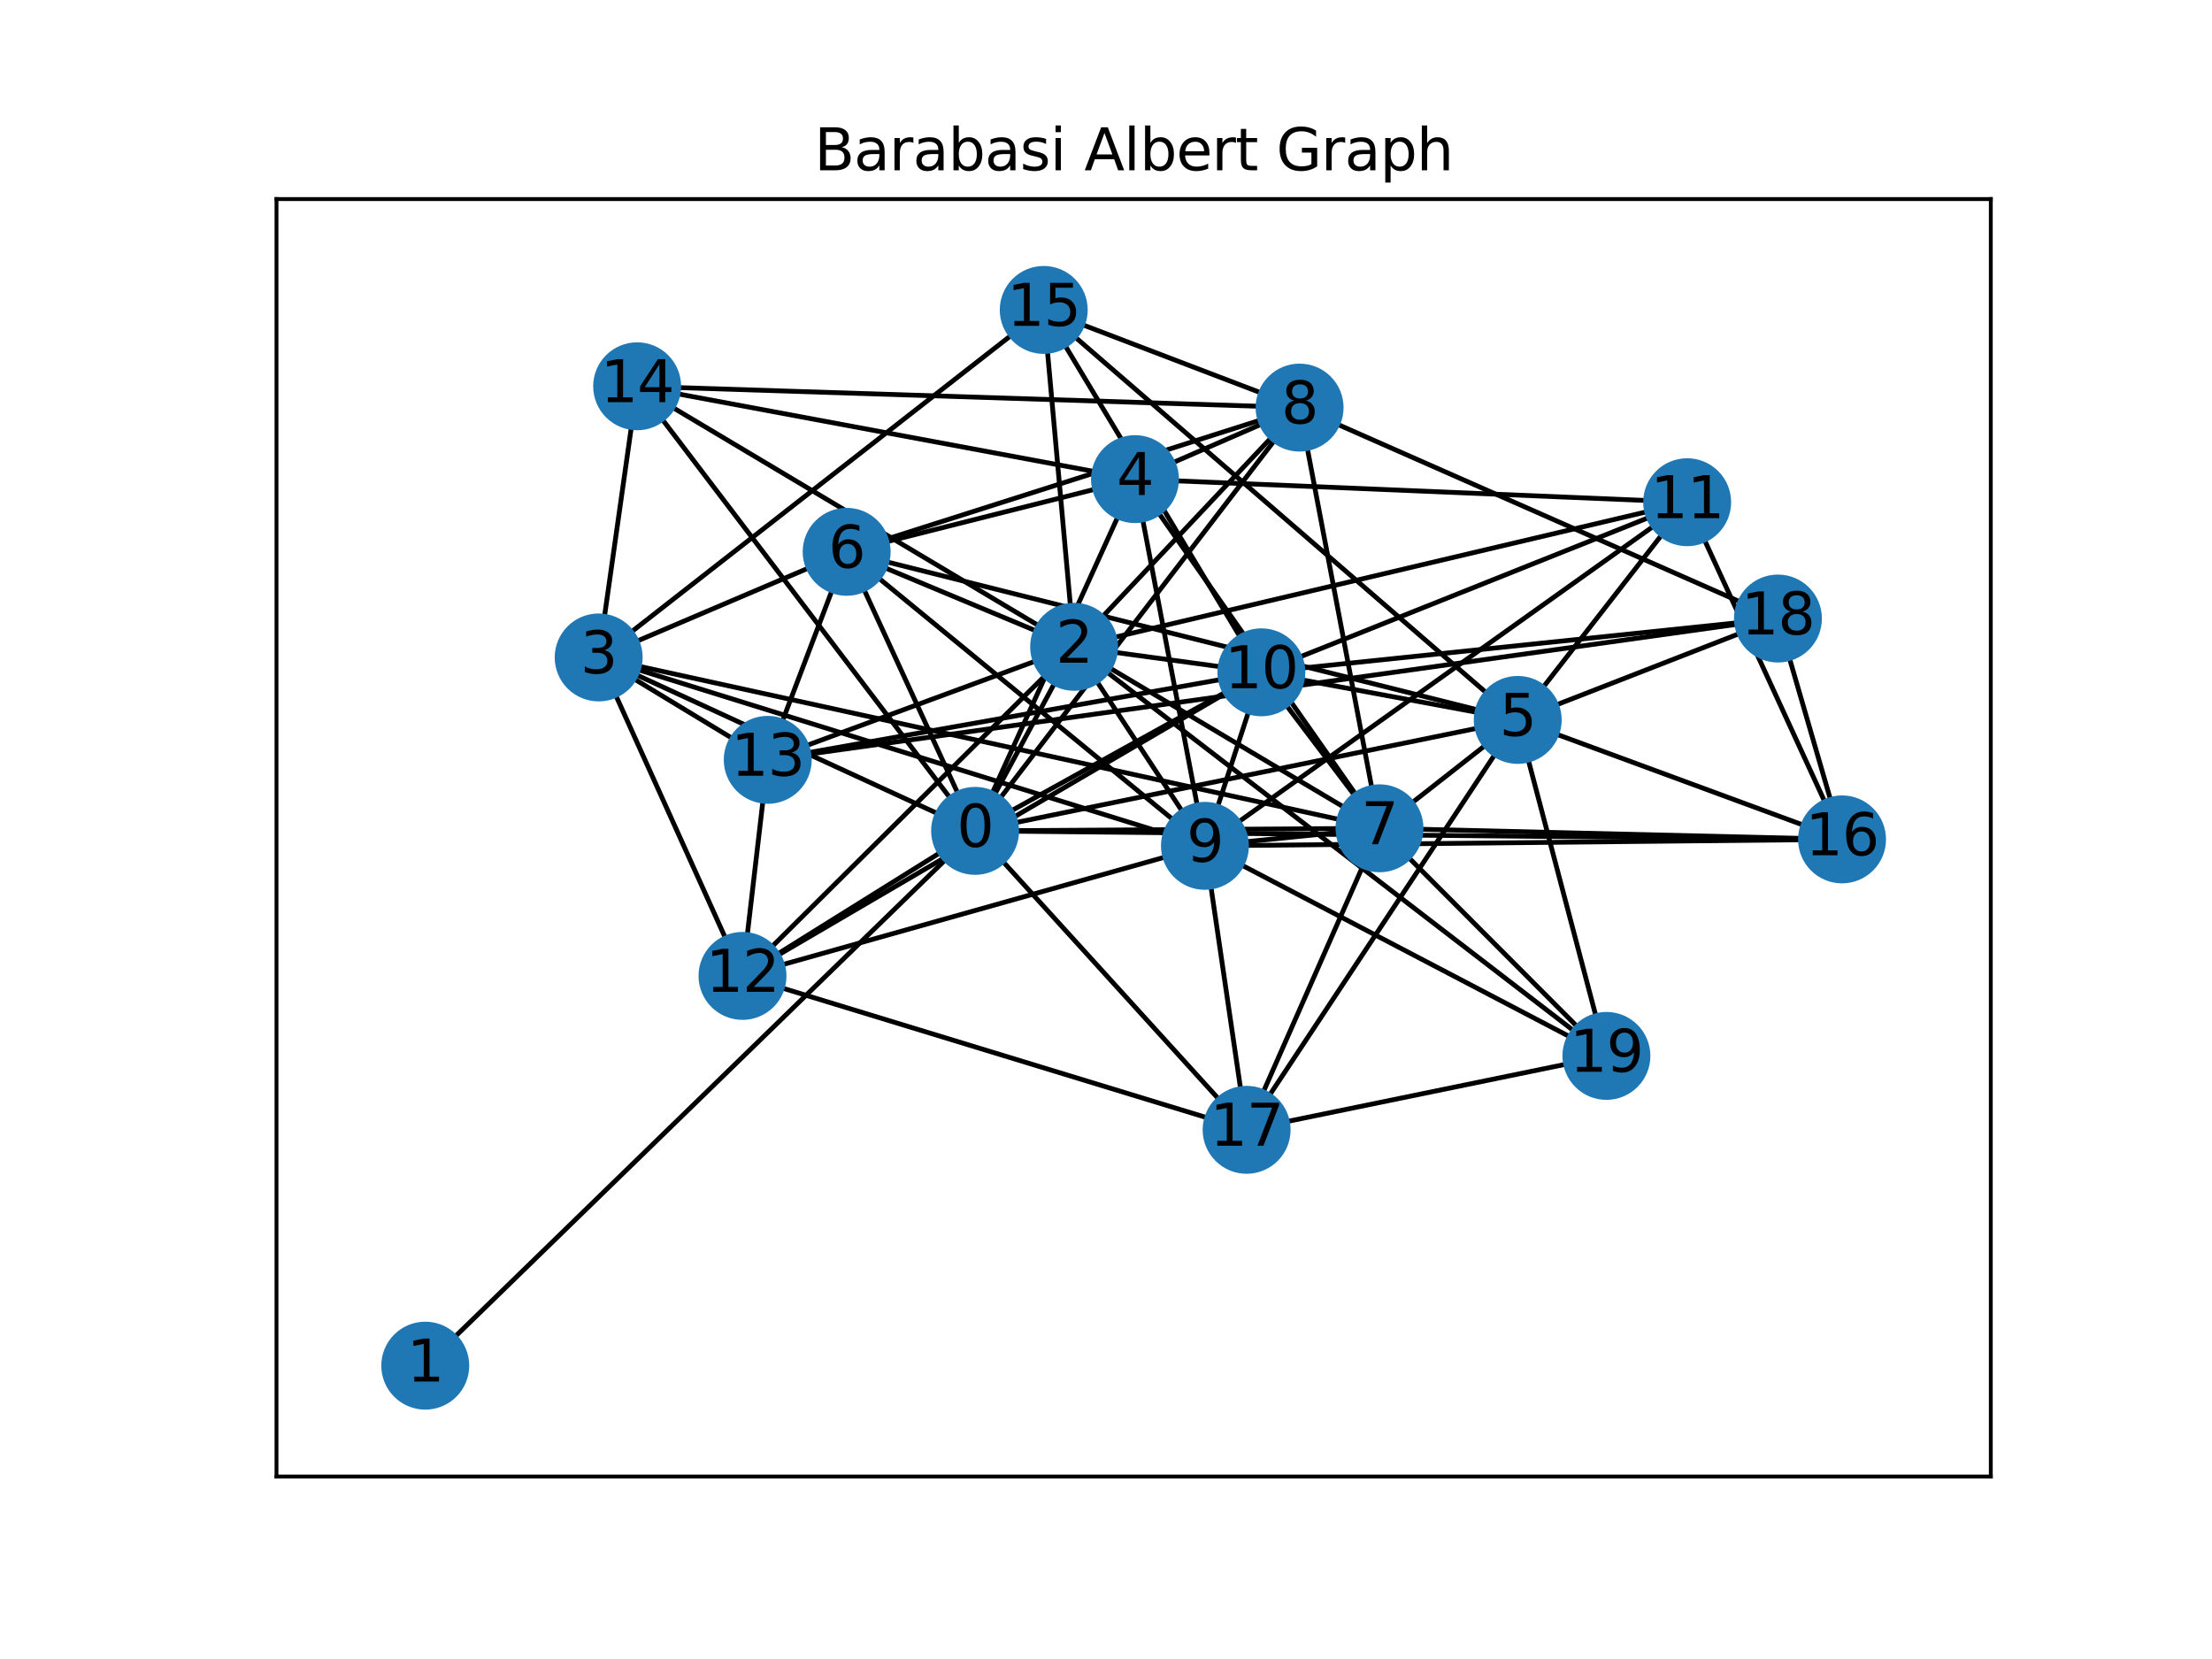 <?xml version="1.0" encoding="utf-8" standalone="no"?>
<!DOCTYPE svg PUBLIC "-//W3C//DTD SVG 1.1//EN"
  "http://www.w3.org/Graphics/SVG/1.1/DTD/svg11.dtd">
<svg height="345.6pt" version="1.1" viewBox="0 0 460.8 345.6" width="460.8pt" xmlns="http://www.w3.org/2000/svg" xmlns:xlink="http://www.w3.org/1999/xlink">
 <defs>
  <style type="text/css">*{stroke-linecap:butt;stroke-linejoin:round;}</style>
 </defs>
 <g id="figure_1">
  <g id="patch_1">
   <path d="M 0 345.6 
L 460.8 345.6 
L 460.8 0 
L 0 0 
z
" style="fill:#ffffff;"/>
  </g>
  <g id="axes_1">
   <g id="patch_2">
    <path d="M 57.6 307.584 
L 414.72 307.584 
L 414.72 41.472 
L 57.6 41.472 
z
" style="fill:#ffffff;"/>
   </g>
   <g id="LineCollection_1">
    <path clip-path="url(#pb4a259e70f)" d="M 203.13 173.086 
L 88.59 284.492 
" style="fill:none;stroke:#000000;"/>
    <path clip-path="url(#pb4a259e70f)" d="M 203.13 173.086 
L 223.761 134.743 
" style="fill:none;stroke:#000000;"/>
    <path clip-path="url(#pb4a259e70f)" d="M 203.13 173.086 
L 124.715 136.957 
" style="fill:none;stroke:#000000;"/>
    <path clip-path="url(#pb4a259e70f)" d="M 203.13 173.086 
L 236.437 99.809 
" style="fill:none;stroke:#000000;"/>
    <path clip-path="url(#pb4a259e70f)" d="M 203.13 173.086 
L 316.169 149.973 
" style="fill:none;stroke:#000000;"/>
    <path clip-path="url(#pb4a259e70f)" d="M 203.13 173.086 
L 176.374 114.954 
" style="fill:none;stroke:#000000;"/>
    <path clip-path="url(#pb4a259e70f)" d="M 203.13 173.086 
L 287.371 172.55 
" style="fill:none;stroke:#000000;"/>
    <path clip-path="url(#pb4a259e70f)" d="M 203.13 173.086 
L 270.728 84.911 
" style="fill:none;stroke:#000000;"/>
    <path clip-path="url(#pb4a259e70f)" d="M 203.13 173.086 
L 262.765 140.056 
" style="fill:none;stroke:#000000;"/>
    <path clip-path="url(#pb4a259e70f)" d="M 203.13 173.086 
L 154.677 203.299 
" style="fill:none;stroke:#000000;"/>
    <path clip-path="url(#pb4a259e70f)" d="M 203.13 173.086 
L 132.729 80.471 
" style="fill:none;stroke:#000000;"/>
    <path clip-path="url(#pb4a259e70f)" d="M 203.13 173.086 
L 383.73 174.858 
" style="fill:none;stroke:#000000;"/>
    <path clip-path="url(#pb4a259e70f)" d="M 203.13 173.086 
L 259.694 235.361 
" style="fill:none;stroke:#000000;"/>
    <path clip-path="url(#pb4a259e70f)" d="M 223.761 134.743 
L 176.374 114.954 
" style="fill:none;stroke:#000000;"/>
    <path clip-path="url(#pb4a259e70f)" d="M 223.761 134.743 
L 287.371 172.55 
" style="fill:none;stroke:#000000;"/>
    <path clip-path="url(#pb4a259e70f)" d="M 223.761 134.743 
L 270.728 84.911 
" style="fill:none;stroke:#000000;"/>
    <path clip-path="url(#pb4a259e70f)" d="M 223.761 134.743 
L 251.009 176.205 
" style="fill:none;stroke:#000000;"/>
    <path clip-path="url(#pb4a259e70f)" d="M 223.761 134.743 
L 262.765 140.056 
" style="fill:none;stroke:#000000;"/>
    <path clip-path="url(#pb4a259e70f)" d="M 223.761 134.743 
L 351.466 104.623 
" style="fill:none;stroke:#000000;"/>
    <path clip-path="url(#pb4a259e70f)" d="M 223.761 134.743 
L 154.677 203.299 
" style="fill:none;stroke:#000000;"/>
    <path clip-path="url(#pb4a259e70f)" d="M 223.761 134.743 
L 159.934 158.29 
" style="fill:none;stroke:#000000;"/>
    <path clip-path="url(#pb4a259e70f)" d="M 223.761 134.743 
L 132.729 80.471 
" style="fill:none;stroke:#000000;"/>
    <path clip-path="url(#pb4a259e70f)" d="M 223.761 134.743 
L 217.429 64.564 
" style="fill:none;stroke:#000000;"/>
    <path clip-path="url(#pb4a259e70f)" d="M 223.761 134.743 
L 334.644 219.963 
" style="fill:none;stroke:#000000;"/>
    <path clip-path="url(#pb4a259e70f)" d="M 124.715 136.957 
L 176.374 114.954 
" style="fill:none;stroke:#000000;"/>
    <path clip-path="url(#pb4a259e70f)" d="M 124.715 136.957 
L 287.371 172.55 
" style="fill:none;stroke:#000000;"/>
    <path clip-path="url(#pb4a259e70f)" d="M 124.715 136.957 
L 251.009 176.205 
" style="fill:none;stroke:#000000;"/>
    <path clip-path="url(#pb4a259e70f)" d="M 124.715 136.957 
L 154.677 203.299 
" style="fill:none;stroke:#000000;"/>
    <path clip-path="url(#pb4a259e70f)" d="M 124.715 136.957 
L 159.934 158.29 
" style="fill:none;stroke:#000000;"/>
    <path clip-path="url(#pb4a259e70f)" d="M 124.715 136.957 
L 132.729 80.471 
" style="fill:none;stroke:#000000;"/>
    <path clip-path="url(#pb4a259e70f)" d="M 124.715 136.957 
L 217.429 64.564 
" style="fill:none;stroke:#000000;"/>
    <path clip-path="url(#pb4a259e70f)" d="M 236.437 99.809 
L 176.374 114.954 
" style="fill:none;stroke:#000000;"/>
    <path clip-path="url(#pb4a259e70f)" d="M 236.437 99.809 
L 287.371 172.55 
" style="fill:none;stroke:#000000;"/>
    <path clip-path="url(#pb4a259e70f)" d="M 236.437 99.809 
L 270.728 84.911 
" style="fill:none;stroke:#000000;"/>
    <path clip-path="url(#pb4a259e70f)" d="M 236.437 99.809 
L 251.009 176.205 
" style="fill:none;stroke:#000000;"/>
    <path clip-path="url(#pb4a259e70f)" d="M 236.437 99.809 
L 351.466 104.623 
" style="fill:none;stroke:#000000;"/>
    <path clip-path="url(#pb4a259e70f)" d="M 236.437 99.809 
L 132.729 80.471 
" style="fill:none;stroke:#000000;"/>
    <path clip-path="url(#pb4a259e70f)" d="M 316.169 149.973 
L 176.374 114.954 
" style="fill:none;stroke:#000000;"/>
    <path clip-path="url(#pb4a259e70f)" d="M 316.169 149.973 
L 287.371 172.55 
" style="fill:none;stroke:#000000;"/>
    <path clip-path="url(#pb4a259e70f)" d="M 316.169 149.973 
L 262.765 140.056 
" style="fill:none;stroke:#000000;"/>
    <path clip-path="url(#pb4a259e70f)" d="M 316.169 149.973 
L 351.466 104.623 
" style="fill:none;stroke:#000000;"/>
    <path clip-path="url(#pb4a259e70f)" d="M 316.169 149.973 
L 217.429 64.564 
" style="fill:none;stroke:#000000;"/>
    <path clip-path="url(#pb4a259e70f)" d="M 316.169 149.973 
L 383.73 174.858 
" style="fill:none;stroke:#000000;"/>
    <path clip-path="url(#pb4a259e70f)" d="M 316.169 149.973 
L 259.694 235.361 
" style="fill:none;stroke:#000000;"/>
    <path clip-path="url(#pb4a259e70f)" d="M 316.169 149.973 
L 370.375 128.854 
" style="fill:none;stroke:#000000;"/>
    <path clip-path="url(#pb4a259e70f)" d="M 316.169 149.973 
L 334.644 219.963 
" style="fill:none;stroke:#000000;"/>
    <path clip-path="url(#pb4a259e70f)" d="M 176.374 114.954 
L 270.728 84.911 
" style="fill:none;stroke:#000000;"/>
    <path clip-path="url(#pb4a259e70f)" d="M 176.374 114.954 
L 251.009 176.205 
" style="fill:none;stroke:#000000;"/>
    <path clip-path="url(#pb4a259e70f)" d="M 176.374 114.954 
L 159.934 158.29 
" style="fill:none;stroke:#000000;"/>
    <path clip-path="url(#pb4a259e70f)" d="M 287.371 172.55 
L 270.728 84.911 
" style="fill:none;stroke:#000000;"/>
    <path clip-path="url(#pb4a259e70f)" d="M 287.371 172.55 
L 251.009 176.205 
" style="fill:none;stroke:#000000;"/>
    <path clip-path="url(#pb4a259e70f)" d="M 287.371 172.55 
L 262.765 140.056 
" style="fill:none;stroke:#000000;"/>
    <path clip-path="url(#pb4a259e70f)" d="M 287.371 172.55 
L 383.73 174.858 
" style="fill:none;stroke:#000000;"/>
    <path clip-path="url(#pb4a259e70f)" d="M 287.371 172.55 
L 259.694 235.361 
" style="fill:none;stroke:#000000;"/>
    <path clip-path="url(#pb4a259e70f)" d="M 287.371 172.55 
L 334.644 219.963 
" style="fill:none;stroke:#000000;"/>
    <path clip-path="url(#pb4a259e70f)" d="M 270.728 84.911 
L 132.729 80.471 
" style="fill:none;stroke:#000000;"/>
    <path clip-path="url(#pb4a259e70f)" d="M 270.728 84.911 
L 217.429 64.564 
" style="fill:none;stroke:#000000;"/>
    <path clip-path="url(#pb4a259e70f)" d="M 270.728 84.911 
L 370.375 128.854 
" style="fill:none;stroke:#000000;"/>
    <path clip-path="url(#pb4a259e70f)" d="M 251.009 176.205 
L 262.765 140.056 
" style="fill:none;stroke:#000000;"/>
    <path clip-path="url(#pb4a259e70f)" d="M 251.009 176.205 
L 351.466 104.623 
" style="fill:none;stroke:#000000;"/>
    <path clip-path="url(#pb4a259e70f)" d="M 251.009 176.205 
L 154.677 203.299 
" style="fill:none;stroke:#000000;"/>
    <path clip-path="url(#pb4a259e70f)" d="M 251.009 176.205 
L 383.73 174.858 
" style="fill:none;stroke:#000000;"/>
    <path clip-path="url(#pb4a259e70f)" d="M 251.009 176.205 
L 259.694 235.361 
" style="fill:none;stroke:#000000;"/>
    <path clip-path="url(#pb4a259e70f)" d="M 251.009 176.205 
L 334.644 219.963 
" style="fill:none;stroke:#000000;"/>
    <path clip-path="url(#pb4a259e70f)" d="M 262.765 140.056 
L 351.466 104.623 
" style="fill:none;stroke:#000000;"/>
    <path clip-path="url(#pb4a259e70f)" d="M 262.765 140.056 
L 154.677 203.299 
" style="fill:none;stroke:#000000;"/>
    <path clip-path="url(#pb4a259e70f)" d="M 262.765 140.056 
L 159.934 158.29 
" style="fill:none;stroke:#000000;"/>
    <path clip-path="url(#pb4a259e70f)" d="M 262.765 140.056 
L 217.429 64.564 
" style="fill:none;stroke:#000000;"/>
    <path clip-path="url(#pb4a259e70f)" d="M 262.765 140.056 
L 370.375 128.854 
" style="fill:none;stroke:#000000;"/>
    <path clip-path="url(#pb4a259e70f)" d="M 351.466 104.623 
L 383.73 174.858 
" style="fill:none;stroke:#000000;"/>
    <path clip-path="url(#pb4a259e70f)" d="M 154.677 203.299 
L 159.934 158.29 
" style="fill:none;stroke:#000000;"/>
    <path clip-path="url(#pb4a259e70f)" d="M 154.677 203.299 
L 259.694 235.361 
" style="fill:none;stroke:#000000;"/>
    <path clip-path="url(#pb4a259e70f)" d="M 159.934 158.29 
L 370.375 128.854 
" style="fill:none;stroke:#000000;"/>
    <path clip-path="url(#pb4a259e70f)" d="M 383.73 174.858 
L 370.375 128.854 
" style="fill:none;stroke:#000000;"/>
    <path clip-path="url(#pb4a259e70f)" d="M 259.694 235.361 
L 334.644 219.963 
" style="fill:none;stroke:#000000;"/>
   </g>
   <g id="matplotlib.axis_1">
    <g id="xtick_1"/>
    <g id="xtick_2"/>
    <g id="xtick_3"/>
    <g id="xtick_4"/>
    <g id="xtick_5"/>
    <g id="xtick_6"/>
    <g id="xtick_7"/>
    <g id="xtick_8"/>
   </g>
   <g id="matplotlib.axis_2">
    <g id="ytick_1"/>
    <g id="ytick_2"/>
    <g id="ytick_3"/>
    <g id="ytick_4"/>
    <g id="ytick_5"/>
    <g id="ytick_6"/>
    <g id="ytick_7"/>
    <g id="ytick_8"/>
   </g>
   <g id="PathCollection_1">
    <defs>
     <path d="M 0 8.66 
C 2.297 8.66 4.5 7.748 6.124 6.124 
C 7.748 4.5 8.66 2.297 8.66 0 
C 8.66 -2.297 7.748 -4.5 6.124 -6.124 
C 4.5 -7.748 2.297 -8.66 0 -8.66 
C -2.297 -8.66 -4.5 -7.748 -6.124 -6.124 
C -7.748 -4.5 -8.66 -2.297 -8.66 0 
C -8.66 2.297 -7.748 4.5 -6.124 6.124 
C -4.5 7.748 -2.297 8.66 0 8.66 
z
" id="mf88bf2e479" style="stroke:#1f78b4;"/>
    </defs>
    <g clip-path="url(#pb4a259e70f)">
     <use style="fill:#1f78b4;stroke:#1f78b4;" x="203.13" xlink:href="#mf88bf2e479" y="173.086"/>
     <use style="fill:#1f78b4;stroke:#1f78b4;" x="88.59" xlink:href="#mf88bf2e479" y="284.492"/>
     <use style="fill:#1f78b4;stroke:#1f78b4;" x="223.761" xlink:href="#mf88bf2e479" y="134.743"/>
     <use style="fill:#1f78b4;stroke:#1f78b4;" x="124.715" xlink:href="#mf88bf2e479" y="136.957"/>
     <use style="fill:#1f78b4;stroke:#1f78b4;" x="236.437" xlink:href="#mf88bf2e479" y="99.809"/>
     <use style="fill:#1f78b4;stroke:#1f78b4;" x="316.169" xlink:href="#mf88bf2e479" y="149.973"/>
     <use style="fill:#1f78b4;stroke:#1f78b4;" x="176.374" xlink:href="#mf88bf2e479" y="114.954"/>
     <use style="fill:#1f78b4;stroke:#1f78b4;" x="287.371" xlink:href="#mf88bf2e479" y="172.55"/>
     <use style="fill:#1f78b4;stroke:#1f78b4;" x="270.728" xlink:href="#mf88bf2e479" y="84.911"/>
     <use style="fill:#1f78b4;stroke:#1f78b4;" x="251.009" xlink:href="#mf88bf2e479" y="176.205"/>
     <use style="fill:#1f78b4;stroke:#1f78b4;" x="262.765" xlink:href="#mf88bf2e479" y="140.056"/>
     <use style="fill:#1f78b4;stroke:#1f78b4;" x="351.466" xlink:href="#mf88bf2e479" y="104.623"/>
     <use style="fill:#1f78b4;stroke:#1f78b4;" x="154.677" xlink:href="#mf88bf2e479" y="203.299"/>
     <use style="fill:#1f78b4;stroke:#1f78b4;" x="159.934" xlink:href="#mf88bf2e479" y="158.29"/>
     <use style="fill:#1f78b4;stroke:#1f78b4;" x="132.729" xlink:href="#mf88bf2e479" y="80.471"/>
     <use style="fill:#1f78b4;stroke:#1f78b4;" x="217.429" xlink:href="#mf88bf2e479" y="64.564"/>
     <use style="fill:#1f78b4;stroke:#1f78b4;" x="383.73" xlink:href="#mf88bf2e479" y="174.858"/>
     <use style="fill:#1f78b4;stroke:#1f78b4;" x="259.694" xlink:href="#mf88bf2e479" y="235.361"/>
     <use style="fill:#1f78b4;stroke:#1f78b4;" x="370.375" xlink:href="#mf88bf2e479" y="128.854"/>
     <use style="fill:#1f78b4;stroke:#1f78b4;" x="334.644" xlink:href="#mf88bf2e479" y="219.963"/>
    </g>
   </g>
   <g id="patch_3">
    <path d="M 57.6 307.584 
L 57.6 41.472 
" style="fill:none;stroke:#000000;stroke-linecap:square;stroke-linejoin:miter;stroke-width:0.8;"/>
   </g>
   <g id="patch_4">
    <path d="M 414.72 307.584 
L 414.72 41.472 
" style="fill:none;stroke:#000000;stroke-linecap:square;stroke-linejoin:miter;stroke-width:0.8;"/>
   </g>
   <g id="patch_5">
    <path d="M 57.6 307.584 
L 414.72 307.584 
" style="fill:none;stroke:#000000;stroke-linecap:square;stroke-linejoin:miter;stroke-width:0.8;"/>
   </g>
   <g id="patch_6">
    <path d="M 57.6 41.472 
L 414.72 41.472 
" style="fill:none;stroke:#000000;stroke-linecap:square;stroke-linejoin:miter;stroke-width:0.8;"/>
   </g>
   <g id="text_1">
    <g clip-path="url(#pb4a259e70f)">
     <!-- 0 -->
     <g transform="translate(199.312 176.397)scale(0.12 -0.12)">
      <defs>
       <path d="M 2034 4250 
Q 1547 4250 1301 3770 
Q 1056 3291 1056 2328 
Q 1056 1369 1301 889 
Q 1547 409 2034 409 
Q 2525 409 2770 889 
Q 3016 1369 3016 2328 
Q 3016 3291 2770 3770 
Q 2525 4250 2034 4250 
z
M 2034 4750 
Q 2819 4750 3233 4129 
Q 3647 3509 3647 2328 
Q 3647 1150 3233 529 
Q 2819 -91 2034 -91 
Q 1250 -91 836 529 
Q 422 1150 422 2328 
Q 422 3509 836 4129 
Q 1250 4750 2034 4750 
z
" id="DejaVuSans-30" transform="scale(0.016)"/>
      </defs>
      <use xlink:href="#DejaVuSans-30"/>
     </g>
    </g>
   </g>
   <g id="text_2">
    <g clip-path="url(#pb4a259e70f)">
     <!-- 1 -->
     <g transform="translate(84.772 287.803)scale(0.12 -0.12)">
      <defs>
       <path d="M 794 531 
L 1825 531 
L 1825 4091 
L 703 3866 
L 703 4441 
L 1819 4666 
L 2450 4666 
L 2450 531 
L 3481 531 
L 3481 0 
L 794 0 
L 794 531 
z
" id="DejaVuSans-31" transform="scale(0.016)"/>
      </defs>
      <use xlink:href="#DejaVuSans-31"/>
     </g>
    </g>
   </g>
   <g id="text_3">
    <g clip-path="url(#pb4a259e70f)">
     <!-- 2 -->
     <g transform="translate(219.944 138.054)scale(0.12 -0.12)">
      <defs>
       <path d="M 1228 531 
L 3431 531 
L 3431 0 
L 469 0 
L 469 531 
Q 828 903 1448 1529 
Q 2069 2156 2228 2338 
Q 2531 2678 2651 2914 
Q 2772 3150 2772 3378 
Q 2772 3750 2511 3984 
Q 2250 4219 1831 4219 
Q 1534 4219 1204 4116 
Q 875 4013 500 3803 
L 500 4441 
Q 881 4594 1212 4672 
Q 1544 4750 1819 4750 
Q 2544 4750 2975 4387 
Q 3406 4025 3406 3419 
Q 3406 3131 3298 2873 
Q 3191 2616 2906 2266 
Q 2828 2175 2409 1742 
Q 1991 1309 1228 531 
z
" id="DejaVuSans-32" transform="scale(0.016)"/>
      </defs>
      <use xlink:href="#DejaVuSans-32"/>
     </g>
    </g>
   </g>
   <g id="text_4">
    <g clip-path="url(#pb4a259e70f)">
     <!-- 3 -->
     <g transform="translate(120.898 140.268)scale(0.12 -0.12)">
      <defs>
       <path d="M 2597 2516 
Q 3050 2419 3304 2112 
Q 3559 1806 3559 1356 
Q 3559 666 3084 287 
Q 2609 -91 1734 -91 
Q 1441 -91 1130 -33 
Q 819 25 488 141 
L 488 750 
Q 750 597 1062 519 
Q 1375 441 1716 441 
Q 2309 441 2620 675 
Q 2931 909 2931 1356 
Q 2931 1769 2642 2001 
Q 2353 2234 1838 2234 
L 1294 2234 
L 1294 2753 
L 1863 2753 
Q 2328 2753 2575 2939 
Q 2822 3125 2822 3475 
Q 2822 3834 2567 4026 
Q 2313 4219 1838 4219 
Q 1578 4219 1281 4162 
Q 984 4106 628 3988 
L 628 4550 
Q 988 4650 1302 4700 
Q 1616 4750 1894 4750 
Q 2613 4750 3031 4423 
Q 3450 4097 3450 3541 
Q 3450 3153 3228 2886 
Q 3006 2619 2597 2516 
z
" id="DejaVuSans-33" transform="scale(0.016)"/>
      </defs>
      <use xlink:href="#DejaVuSans-33"/>
     </g>
    </g>
   </g>
   <g id="text_5">
    <g clip-path="url(#pb4a259e70f)">
     <!-- 4 -->
     <g transform="translate(232.62 103.121)scale(0.12 -0.12)">
      <defs>
       <path d="M 2419 4116 
L 825 1625 
L 2419 1625 
L 2419 4116 
z
M 2253 4666 
L 3047 4666 
L 3047 1625 
L 3713 1625 
L 3713 1100 
L 3047 1100 
L 3047 0 
L 2419 0 
L 2419 1100 
L 313 1100 
L 313 1709 
L 2253 4666 
z
" id="DejaVuSans-34" transform="scale(0.016)"/>
      </defs>
      <use xlink:href="#DejaVuSans-34"/>
     </g>
    </g>
   </g>
   <g id="text_6">
    <g clip-path="url(#pb4a259e70f)">
     <!-- 5 -->
     <g transform="translate(312.352 153.285)scale(0.12 -0.12)">
      <defs>
       <path d="M 691 4666 
L 3169 4666 
L 3169 4134 
L 1269 4134 
L 1269 2991 
Q 1406 3038 1543 3061 
Q 1681 3084 1819 3084 
Q 2600 3084 3056 2656 
Q 3513 2228 3513 1497 
Q 3513 744 3044 326 
Q 2575 -91 1722 -91 
Q 1428 -91 1123 -41 
Q 819 9 494 109 
L 494 744 
Q 775 591 1075 516 
Q 1375 441 1709 441 
Q 2250 441 2565 725 
Q 2881 1009 2881 1497 
Q 2881 1984 2565 2268 
Q 2250 2553 1709 2553 
Q 1456 2553 1204 2497 
Q 953 2441 691 2322 
L 691 4666 
z
" id="DejaVuSans-35" transform="scale(0.016)"/>
      </defs>
      <use xlink:href="#DejaVuSans-35"/>
     </g>
    </g>
   </g>
   <g id="text_7">
    <g clip-path="url(#pb4a259e70f)">
     <!-- 6 -->
     <g transform="translate(172.556 118.265)scale(0.12 -0.12)">
      <defs>
       <path d="M 2113 2584 
Q 1688 2584 1439 2293 
Q 1191 2003 1191 1497 
Q 1191 994 1439 701 
Q 1688 409 2113 409 
Q 2538 409 2786 701 
Q 3034 994 3034 1497 
Q 3034 2003 2786 2293 
Q 2538 2584 2113 2584 
z
M 3366 4563 
L 3366 3988 
Q 3128 4100 2886 4159 
Q 2644 4219 2406 4219 
Q 1781 4219 1451 3797 
Q 1122 3375 1075 2522 
Q 1259 2794 1537 2939 
Q 1816 3084 2150 3084 
Q 2853 3084 3261 2657 
Q 3669 2231 3669 1497 
Q 3669 778 3244 343 
Q 2819 -91 2113 -91 
Q 1303 -91 875 529 
Q 447 1150 447 2328 
Q 447 3434 972 4092 
Q 1497 4750 2381 4750 
Q 2619 4750 2861 4703 
Q 3103 4656 3366 4563 
z
" id="DejaVuSans-36" transform="scale(0.016)"/>
      </defs>
      <use xlink:href="#DejaVuSans-36"/>
     </g>
    </g>
   </g>
   <g id="text_8">
    <g clip-path="url(#pb4a259e70f)">
     <!-- 7 -->
     <g transform="translate(283.554 175.861)scale(0.12 -0.12)">
      <defs>
       <path d="M 525 4666 
L 3525 4666 
L 3525 4397 
L 1831 0 
L 1172 0 
L 2766 4134 
L 525 4134 
L 525 4666 
z
" id="DejaVuSans-37" transform="scale(0.016)"/>
      </defs>
      <use xlink:href="#DejaVuSans-37"/>
     </g>
    </g>
   </g>
   <g id="text_9">
    <g clip-path="url(#pb4a259e70f)">
     <!-- 8 -->
     <g transform="translate(266.91 88.223)scale(0.12 -0.12)">
      <defs>
       <path d="M 2034 2216 
Q 1584 2216 1326 1975 
Q 1069 1734 1069 1313 
Q 1069 891 1326 650 
Q 1584 409 2034 409 
Q 2484 409 2743 651 
Q 3003 894 3003 1313 
Q 3003 1734 2745 1975 
Q 2488 2216 2034 2216 
z
M 1403 2484 
Q 997 2584 770 2862 
Q 544 3141 544 3541 
Q 544 4100 942 4425 
Q 1341 4750 2034 4750 
Q 2731 4750 3128 4425 
Q 3525 4100 3525 3541 
Q 3525 3141 3298 2862 
Q 3072 2584 2669 2484 
Q 3125 2378 3379 2068 
Q 3634 1759 3634 1313 
Q 3634 634 3220 271 
Q 2806 -91 2034 -91 
Q 1263 -91 848 271 
Q 434 634 434 1313 
Q 434 1759 690 2068 
Q 947 2378 1403 2484 
z
M 1172 3481 
Q 1172 3119 1398 2916 
Q 1625 2713 2034 2713 
Q 2441 2713 2670 2916 
Q 2900 3119 2900 3481 
Q 2900 3844 2670 4047 
Q 2441 4250 2034 4250 
Q 1625 4250 1398 4047 
Q 1172 3844 1172 3481 
z
" id="DejaVuSans-38" transform="scale(0.016)"/>
      </defs>
      <use xlink:href="#DejaVuSans-38"/>
     </g>
    </g>
   </g>
   <g id="text_10">
    <g clip-path="url(#pb4a259e70f)">
     <!-- 9 -->
     <g transform="translate(247.192 179.516)scale(0.12 -0.12)">
      <defs>
       <path d="M 703 97 
L 703 672 
Q 941 559 1184 500 
Q 1428 441 1663 441 
Q 2288 441 2617 861 
Q 2947 1281 2994 2138 
Q 2813 1869 2534 1725 
Q 2256 1581 1919 1581 
Q 1219 1581 811 2004 
Q 403 2428 403 3163 
Q 403 3881 828 4315 
Q 1253 4750 1959 4750 
Q 2769 4750 3195 4129 
Q 3622 3509 3622 2328 
Q 3622 1225 3098 567 
Q 2575 -91 1691 -91 
Q 1453 -91 1209 -44 
Q 966 3 703 97 
z
M 1959 2075 
Q 2384 2075 2632 2365 
Q 2881 2656 2881 3163 
Q 2881 3666 2632 3958 
Q 2384 4250 1959 4250 
Q 1534 4250 1286 3958 
Q 1038 3666 1038 3163 
Q 1038 2656 1286 2365 
Q 1534 2075 1959 2075 
z
" id="DejaVuSans-39" transform="scale(0.016)"/>
      </defs>
      <use xlink:href="#DejaVuSans-39"/>
     </g>
    </g>
   </g>
   <g id="text_11">
    <g clip-path="url(#pb4a259e70f)">
     <!-- 10 -->
     <g transform="translate(255.13 143.367)scale(0.12 -0.12)">
      <use xlink:href="#DejaVuSans-31"/>
      <use x="63.623" xlink:href="#DejaVuSans-30"/>
     </g>
    </g>
   </g>
   <g id="text_12">
    <g clip-path="url(#pb4a259e70f)">
     <!-- 11 -->
     <g transform="translate(343.831 107.935)scale(0.12 -0.12)">
      <use xlink:href="#DejaVuSans-31"/>
      <use x="63.623" xlink:href="#DejaVuSans-31"/>
     </g>
    </g>
   </g>
   <g id="text_13">
    <g clip-path="url(#pb4a259e70f)">
     <!-- 12 -->
     <g transform="translate(147.042 206.61)scale(0.12 -0.12)">
      <use xlink:href="#DejaVuSans-31"/>
      <use x="63.623" xlink:href="#DejaVuSans-32"/>
     </g>
    </g>
   </g>
   <g id="text_14">
    <g clip-path="url(#pb4a259e70f)">
     <!-- 13 -->
     <g transform="translate(152.299 161.601)scale(0.12 -0.12)">
      <use xlink:href="#DejaVuSans-31"/>
      <use x="63.623" xlink:href="#DejaVuSans-33"/>
     </g>
    </g>
   </g>
   <g id="text_15">
    <g clip-path="url(#pb4a259e70f)">
     <!-- 14 -->
     <g transform="translate(125.094 83.782)scale(0.12 -0.12)">
      <use xlink:href="#DejaVuSans-31"/>
      <use x="63.623" xlink:href="#DejaVuSans-34"/>
     </g>
    </g>
   </g>
   <g id="text_16">
    <g clip-path="url(#pb4a259e70f)">
     <!-- 15 -->
     <g transform="translate(209.794 67.876)scale(0.12 -0.12)">
      <use xlink:href="#DejaVuSans-31"/>
      <use x="63.623" xlink:href="#DejaVuSans-35"/>
     </g>
    </g>
   </g>
   <g id="text_17">
    <g clip-path="url(#pb4a259e70f)">
     <!-- 16 -->
     <g transform="translate(376.095 178.169)scale(0.12 -0.12)">
      <use xlink:href="#DejaVuSans-31"/>
      <use x="63.623" xlink:href="#DejaVuSans-36"/>
     </g>
    </g>
   </g>
   <g id="text_18">
    <g clip-path="url(#pb4a259e70f)">
     <!-- 17 -->
     <g transform="translate(252.059 238.672)scale(0.12 -0.12)">
      <use xlink:href="#DejaVuSans-31"/>
      <use x="63.623" xlink:href="#DejaVuSans-37"/>
     </g>
    </g>
   </g>
   <g id="text_19">
    <g clip-path="url(#pb4a259e70f)">
     <!-- 18 -->
     <g transform="translate(362.74 132.165)scale(0.12 -0.12)">
      <use xlink:href="#DejaVuSans-31"/>
      <use x="63.623" xlink:href="#DejaVuSans-38"/>
     </g>
    </g>
   </g>
   <g id="text_20">
    <g clip-path="url(#pb4a259e70f)">
     <!-- 19 -->
     <g transform="translate(327.009 223.274)scale(0.12 -0.12)">
      <use xlink:href="#DejaVuSans-31"/>
      <use x="63.623" xlink:href="#DejaVuSans-39"/>
     </g>
    </g>
   </g>
   <g id="text_21">
    <!-- Barabasi Albert Graph -->
    <g transform="translate(169.636 35.472)scale(0.12 -0.12)">
     <defs>
      <path d="M 1259 2228 
L 1259 519 
L 2272 519 
Q 2781 519 3026 730 
Q 3272 941 3272 1375 
Q 3272 1813 3026 2020 
Q 2781 2228 2272 2228 
L 1259 2228 
z
M 1259 4147 
L 1259 2741 
L 2194 2741 
Q 2656 2741 2882 2914 
Q 3109 3088 3109 3444 
Q 3109 3797 2882 3972 
Q 2656 4147 2194 4147 
L 1259 4147 
z
M 628 4666 
L 2241 4666 
Q 2963 4666 3353 4366 
Q 3744 4066 3744 3513 
Q 3744 3084 3544 2831 
Q 3344 2578 2956 2516 
Q 3422 2416 3680 2098 
Q 3938 1781 3938 1306 
Q 3938 681 3513 340 
Q 3088 0 2303 0 
L 628 0 
L 628 4666 
z
" id="DejaVuSans-42" transform="scale(0.016)"/>
      <path d="M 2194 1759 
Q 1497 1759 1228 1600 
Q 959 1441 959 1056 
Q 959 750 1161 570 
Q 1363 391 1709 391 
Q 2188 391 2477 730 
Q 2766 1069 2766 1631 
L 2766 1759 
L 2194 1759 
z
M 3341 1997 
L 3341 0 
L 2766 0 
L 2766 531 
Q 2569 213 2275 61 
Q 1981 -91 1556 -91 
Q 1019 -91 701 211 
Q 384 513 384 1019 
Q 384 1609 779 1909 
Q 1175 2209 1959 2209 
L 2766 2209 
L 2766 2266 
Q 2766 2663 2505 2880 
Q 2244 3097 1772 3097 
Q 1472 3097 1187 3025 
Q 903 2953 641 2809 
L 641 3341 
Q 956 3463 1253 3523 
Q 1550 3584 1831 3584 
Q 2591 3584 2966 3190 
Q 3341 2797 3341 1997 
z
" id="DejaVuSans-61" transform="scale(0.016)"/>
      <path d="M 2631 2963 
Q 2534 3019 2420 3045 
Q 2306 3072 2169 3072 
Q 1681 3072 1420 2755 
Q 1159 2438 1159 1844 
L 1159 0 
L 581 0 
L 581 3500 
L 1159 3500 
L 1159 2956 
Q 1341 3275 1631 3429 
Q 1922 3584 2338 3584 
Q 2397 3584 2469 3576 
Q 2541 3569 2628 3553 
L 2631 2963 
z
" id="DejaVuSans-72" transform="scale(0.016)"/>
      <path d="M 3116 1747 
Q 3116 2381 2855 2742 
Q 2594 3103 2138 3103 
Q 1681 3103 1420 2742 
Q 1159 2381 1159 1747 
Q 1159 1113 1420 752 
Q 1681 391 2138 391 
Q 2594 391 2855 752 
Q 3116 1113 3116 1747 
z
M 1159 2969 
Q 1341 3281 1617 3432 
Q 1894 3584 2278 3584 
Q 2916 3584 3314 3078 
Q 3713 2572 3713 1747 
Q 3713 922 3314 415 
Q 2916 -91 2278 -91 
Q 1894 -91 1617 61 
Q 1341 213 1159 525 
L 1159 0 
L 581 0 
L 581 4863 
L 1159 4863 
L 1159 2969 
z
" id="DejaVuSans-62" transform="scale(0.016)"/>
      <path d="M 2834 3397 
L 2834 2853 
Q 2591 2978 2328 3040 
Q 2066 3103 1784 3103 
Q 1356 3103 1142 2972 
Q 928 2841 928 2578 
Q 928 2378 1081 2264 
Q 1234 2150 1697 2047 
L 1894 2003 
Q 2506 1872 2764 1633 
Q 3022 1394 3022 966 
Q 3022 478 2636 193 
Q 2250 -91 1575 -91 
Q 1294 -91 989 -36 
Q 684 19 347 128 
L 347 722 
Q 666 556 975 473 
Q 1284 391 1588 391 
Q 1994 391 2212 530 
Q 2431 669 2431 922 
Q 2431 1156 2273 1281 
Q 2116 1406 1581 1522 
L 1381 1569 
Q 847 1681 609 1914 
Q 372 2147 372 2553 
Q 372 3047 722 3315 
Q 1072 3584 1716 3584 
Q 2034 3584 2315 3537 
Q 2597 3491 2834 3397 
z
" id="DejaVuSans-73" transform="scale(0.016)"/>
      <path d="M 603 3500 
L 1178 3500 
L 1178 0 
L 603 0 
L 603 3500 
z
M 603 4863 
L 1178 4863 
L 1178 4134 
L 603 4134 
L 603 4863 
z
" id="DejaVuSans-69" transform="scale(0.016)"/>
      <path id="DejaVuSans-20" transform="scale(0.016)"/>
      <path d="M 2188 4044 
L 1331 1722 
L 3047 1722 
L 2188 4044 
z
M 1831 4666 
L 2547 4666 
L 4325 0 
L 3669 0 
L 3244 1197 
L 1141 1197 
L 716 0 
L 50 0 
L 1831 4666 
z
" id="DejaVuSans-41" transform="scale(0.016)"/>
      <path d="M 603 4863 
L 1178 4863 
L 1178 0 
L 603 0 
L 603 4863 
z
" id="DejaVuSans-6c" transform="scale(0.016)"/>
      <path d="M 3597 1894 
L 3597 1613 
L 953 1613 
Q 991 1019 1311 708 
Q 1631 397 2203 397 
Q 2534 397 2845 478 
Q 3156 559 3463 722 
L 3463 178 
Q 3153 47 2828 -22 
Q 2503 -91 2169 -91 
Q 1331 -91 842 396 
Q 353 884 353 1716 
Q 353 2575 817 3079 
Q 1281 3584 2069 3584 
Q 2775 3584 3186 3129 
Q 3597 2675 3597 1894 
z
M 3022 2063 
Q 3016 2534 2758 2815 
Q 2500 3097 2075 3097 
Q 1594 3097 1305 2825 
Q 1016 2553 972 2059 
L 3022 2063 
z
" id="DejaVuSans-65" transform="scale(0.016)"/>
      <path d="M 1172 4494 
L 1172 3500 
L 2356 3500 
L 2356 3053 
L 1172 3053 
L 1172 1153 
Q 1172 725 1289 603 
Q 1406 481 1766 481 
L 2356 481 
L 2356 0 
L 1766 0 
Q 1100 0 847 248 
Q 594 497 594 1153 
L 594 3053 
L 172 3053 
L 172 3500 
L 594 3500 
L 594 4494 
L 1172 4494 
z
" id="DejaVuSans-74" transform="scale(0.016)"/>
      <path d="M 3809 666 
L 3809 1919 
L 2778 1919 
L 2778 2438 
L 4434 2438 
L 4434 434 
Q 4069 175 3628 42 
Q 3188 -91 2688 -91 
Q 1594 -91 976 548 
Q 359 1188 359 2328 
Q 359 3472 976 4111 
Q 1594 4750 2688 4750 
Q 3144 4750 3555 4637 
Q 3966 4525 4313 4306 
L 4313 3634 
Q 3963 3931 3569 4081 
Q 3175 4231 2741 4231 
Q 1884 4231 1454 3753 
Q 1025 3275 1025 2328 
Q 1025 1384 1454 906 
Q 1884 428 2741 428 
Q 3075 428 3337 486 
Q 3600 544 3809 666 
z
" id="DejaVuSans-47" transform="scale(0.016)"/>
      <path d="M 1159 525 
L 1159 -1331 
L 581 -1331 
L 581 3500 
L 1159 3500 
L 1159 2969 
Q 1341 3281 1617 3432 
Q 1894 3584 2278 3584 
Q 2916 3584 3314 3078 
Q 3713 2572 3713 1747 
Q 3713 922 3314 415 
Q 2916 -91 2278 -91 
Q 1894 -91 1617 61 
Q 1341 213 1159 525 
z
M 3116 1747 
Q 3116 2381 2855 2742 
Q 2594 3103 2138 3103 
Q 1681 3103 1420 2742 
Q 1159 2381 1159 1747 
Q 1159 1113 1420 752 
Q 1681 391 2138 391 
Q 2594 391 2855 752 
Q 3116 1113 3116 1747 
z
" id="DejaVuSans-70" transform="scale(0.016)"/>
      <path d="M 3513 2113 
L 3513 0 
L 2938 0 
L 2938 2094 
Q 2938 2591 2744 2837 
Q 2550 3084 2163 3084 
Q 1697 3084 1428 2787 
Q 1159 2491 1159 1978 
L 1159 0 
L 581 0 
L 581 4863 
L 1159 4863 
L 1159 2956 
Q 1366 3272 1645 3428 
Q 1925 3584 2291 3584 
Q 2894 3584 3203 3211 
Q 3513 2838 3513 2113 
z
" id="DejaVuSans-68" transform="scale(0.016)"/>
     </defs>
     <use xlink:href="#DejaVuSans-42"/>
     <use x="68.604" xlink:href="#DejaVuSans-61"/>
     <use x="129.883" xlink:href="#DejaVuSans-72"/>
     <use x="170.996" xlink:href="#DejaVuSans-61"/>
     <use x="232.275" xlink:href="#DejaVuSans-62"/>
     <use x="295.752" xlink:href="#DejaVuSans-61"/>
     <use x="357.031" xlink:href="#DejaVuSans-73"/>
     <use x="409.131" xlink:href="#DejaVuSans-69"/>
     <use x="436.914" xlink:href="#DejaVuSans-20"/>
     <use x="468.701" xlink:href="#DejaVuSans-41"/>
     <use x="537.109" xlink:href="#DejaVuSans-6c"/>
     <use x="564.893" xlink:href="#DejaVuSans-62"/>
     <use x="628.369" xlink:href="#DejaVuSans-65"/>
     <use x="689.893" xlink:href="#DejaVuSans-72"/>
     <use x="731.006" xlink:href="#DejaVuSans-74"/>
     <use x="770.215" xlink:href="#DejaVuSans-20"/>
     <use x="802.002" xlink:href="#DejaVuSans-47"/>
     <use x="879.492" xlink:href="#DejaVuSans-72"/>
     <use x="920.605" xlink:href="#DejaVuSans-61"/>
     <use x="981.885" xlink:href="#DejaVuSans-70"/>
     <use x="1045.361" xlink:href="#DejaVuSans-68"/>
    </g>
   </g>
  </g>
 </g>
 <defs>
  <clipPath id="pb4a259e70f">
   <rect height="266.112" width="357.12" x="57.6" y="41.472"/>
  </clipPath>
 </defs>
</svg>
